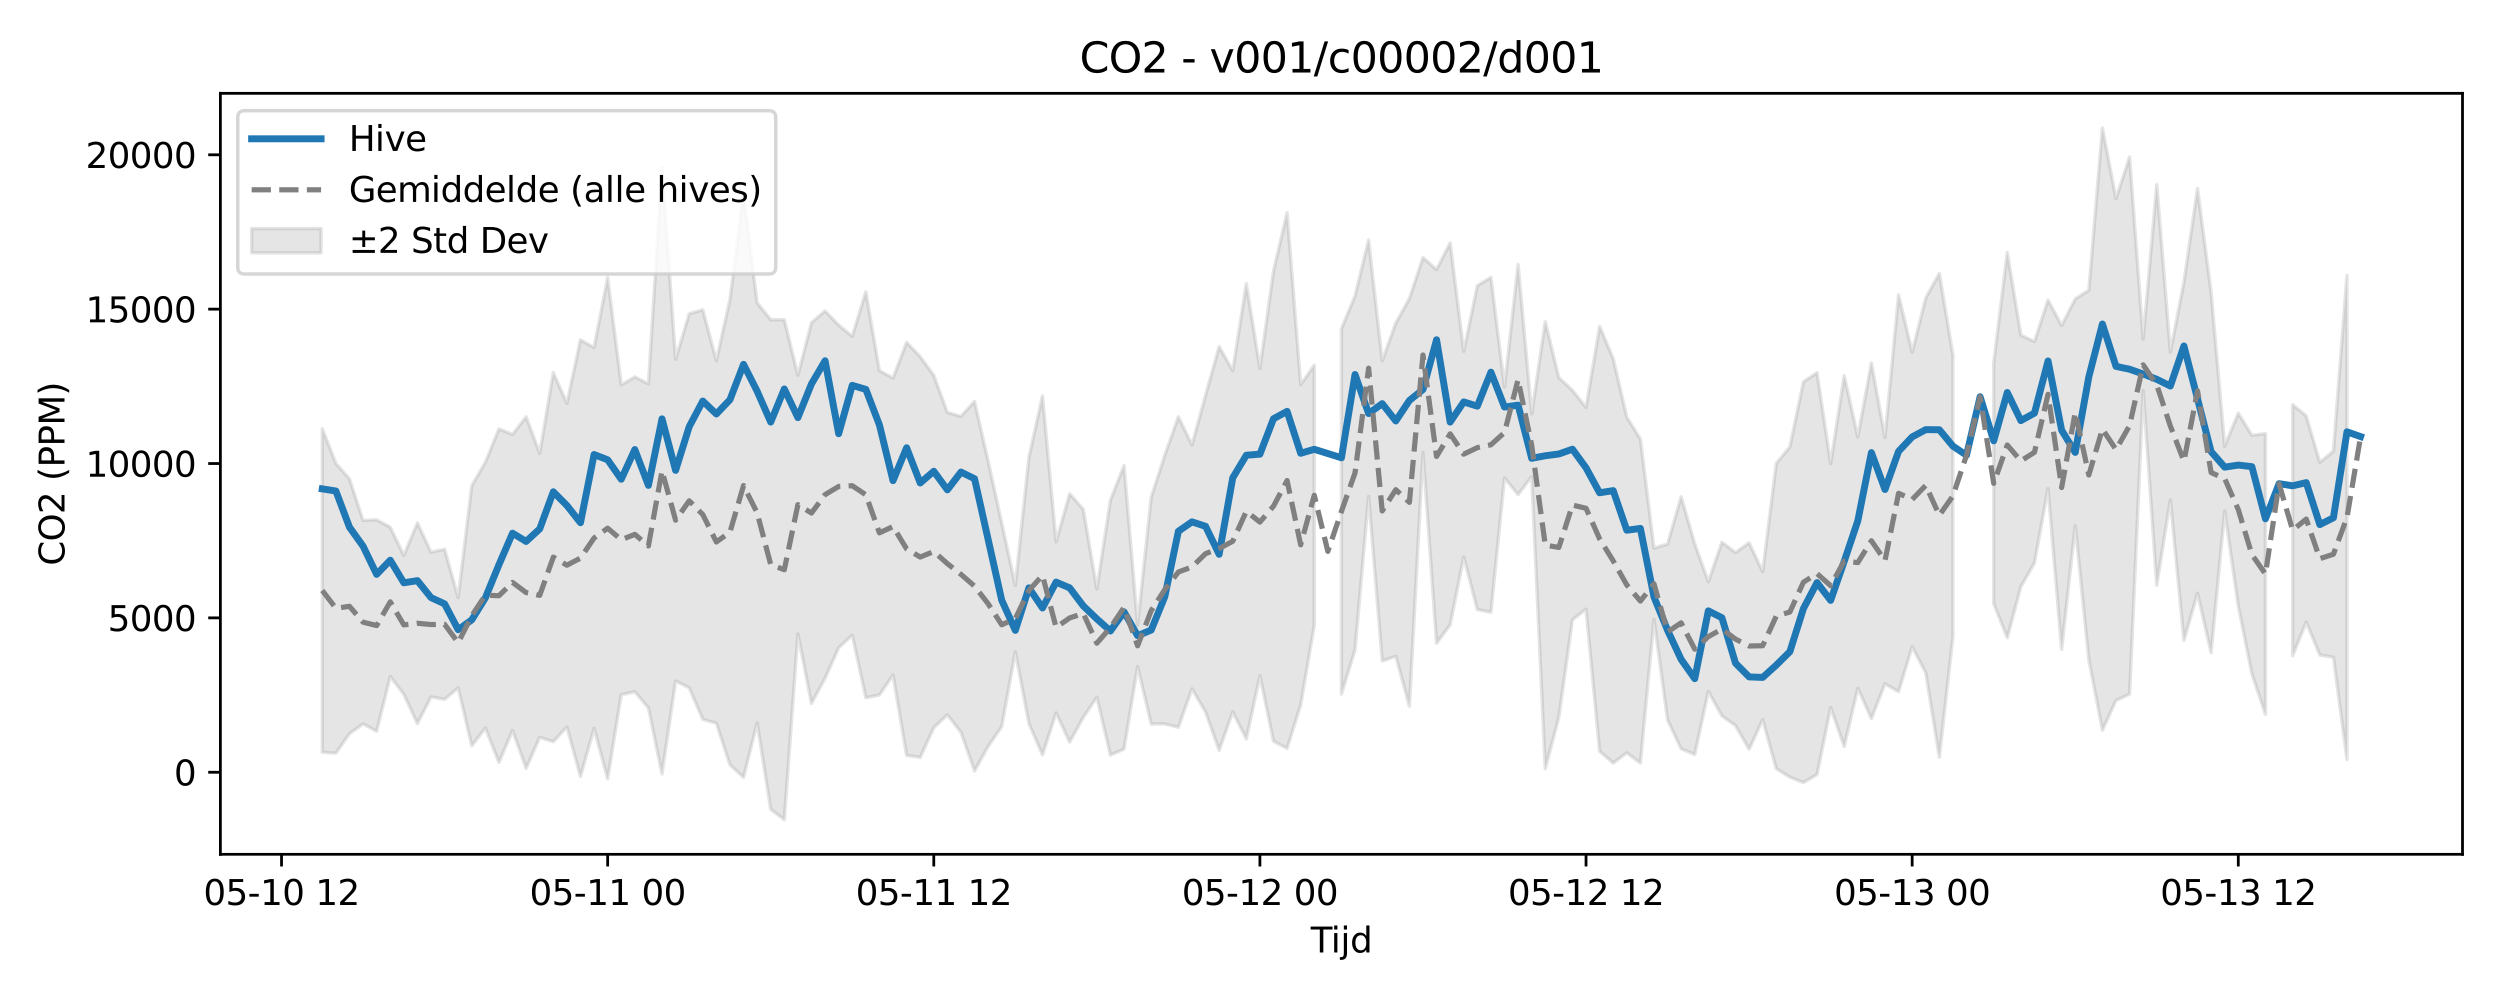 <?xml version="1.0" encoding="utf-8" standalone="no"?>
<!DOCTYPE svg PUBLIC "-//W3C//DTD SVG 1.1//EN"
  "http://www.w3.org/Graphics/SVG/1.1/DTD/svg11.dtd">
<svg xmlns:xlink="http://www.w3.org/1999/xlink" width="720pt" height="288pt" viewBox="0 0 720 288" xmlns="http://www.w3.org/2000/svg" version="1.1">
 <defs>
  <style type="text/css">*{stroke-linejoin: round; stroke-linecap: butt}</style>
 </defs>
 <g id="figure_1">
  <g id="patch_1">
   <path d="M 0 288 
L 720 288 
L 720 0 
L 0 0 
z
" style="fill: #ffffff"/>
  </g>
  <g id="axes_1">
   <g id="patch_2">
    <path d="M 63.47 246.04 
L 709.2 246.04 
L 709.2 26.88 
L 63.47 26.88 
z
" style="fill: #ffffff"/>
   </g>
   <g id="FillBetweenPolyCollection_1">
    <path d="M 92.821 123.479 
L 92.821 216.648 
L 96.735 216.908 
L 100.648 211.327 
L 104.562 208.482 
L 108.475 210.617 
L 112.389 194.828 
L 116.302 199.975 
L 120.216 208.416 
L 124.129 200.707 
L 128.043 201.433 
L 131.957 198.123 
L 135.87 214.783 
L 139.784 209.683 
L 143.697 219.596 
L 147.611 210.357 
L 151.524 221.294 
L 155.438 212.353 
L 159.351 213.606 
L 163.265 209.386 
L 167.178 223.613 
L 171.092 209.767 
L 175.005 224.298 
L 178.919 200.074 
L 182.832 199.239 
L 186.746 203.885 
L 190.659 222.888 
L 194.573 196.151 
L 198.486 198.084 
L 202.4 207.174 
L 206.313 208.282 
L 210.227 220.271 
L 214.14 223.9 
L 218.054 208.176 
L 221.967 233.098 
L 225.881 236.078 
L 229.794 182.583 
L 233.708 202.591 
L 237.621 195.349 
L 241.535 186.577 
L 245.448 182.918 
L 249.362 200.945 
L 253.275 200.171 
L 257.189 194.392 
L 261.103 217.563 
L 265.016 218.138 
L 268.93 209.58 
L 272.843 205.863 
L 276.757 210.913 
L 280.67 222.035 
L 284.584 214.981 
L 288.497 209.268 
L 292.411 187.723 
L 296.324 208.381 
L 300.238 217.4 
L 304.151 205.31 
L 308.065 213.727 
L 311.978 206.628 
L 315.892 200.806 
L 319.805 217.469 
L 323.719 215.745 
L 327.632 191.956 
L 331.546 208.524 
L 335.459 208.509 
L 339.373 209.456 
L 343.286 198.399 
L 347.2 205.061 
L 351.113 216.101 
L 355.027 205.011 
L 358.94 212.808 
L 362.854 194.599 
L 366.767 213.46 
L 370.681 215.535 
L 374.594 203.054 
L 378.508 180.105 
L 378.508 105.187 
L 378.508 105.187 
L 374.594 110.759 
L 370.681 61.248 
L 366.767 78.074 
L 362.854 106.117 
L 358.94 81.732 
L 355.027 106.756 
L 351.113 99.841 
L 347.2 113.848 
L 343.286 128.155 
L 339.373 120.031 
L 335.459 131.108 
L 331.546 143.195 
L 327.632 180.021 
L 323.719 134.096 
L 319.805 144.024 
L 315.892 169.663 
L 311.978 146.67 
L 308.065 142.199 
L 304.151 156.086 
L 300.238 114.007 
L 296.324 131.728 
L 292.411 168.614 
L 288.497 150.608 
L 284.584 132.792 
L 280.67 115.599 
L 276.757 119.915 
L 272.843 118.784 
L 268.93 108.1 
L 265.016 102.719 
L 261.103 98.595 
L 257.189 108.902 
L 253.275 106.752 
L 249.362 84.046 
L 245.448 96.86 
L 241.535 93.635 
L 237.621 89.549 
L 233.708 92.918 
L 229.794 108.097 
L 225.881 92.084 
L 221.967 92.093 
L 218.054 87.206 
L 214.14 55.803 
L 210.227 86.223 
L 206.313 103.895 
L 202.4 89.208 
L 198.486 90.396 
L 194.573 103.481 
L 190.659 48.279 
L 186.746 110.528 
L 182.832 108.557 
L 178.919 110.836 
L 175.005 79.941 
L 171.092 100.113 
L 167.178 97.877 
L 163.265 116.162 
L 159.351 107.307 
L 155.438 130.594 
L 151.524 120.031 
L 147.611 125.121 
L 143.697 123.532 
L 139.784 133.149 
L 135.87 139.859 
L 131.957 172.086 
L 128.043 158.186 
L 124.129 159.037 
L 120.216 150.584 
L 116.302 159.967 
L 112.389 151.835 
L 108.475 149.691 
L 104.562 149.885 
L 100.648 137.911 
L 96.735 133.472 
L 92.821 123.479 
z
" clip-path="url(#pc284abee44)" style="fill: #808080; fill-opacity: 0.2; stroke: #808080; stroke-opacity: 0.2"/>
    <path d="M 386.335 94.669 
L 386.335 199.883 
L 390.249 187.154 
L 394.162 142.962 
L 398.076 190.366 
L 401.989 189.019 
L 405.903 203.358 
L 409.816 130.319 
L 413.73 185.243 
L 417.643 179.964 
L 421.557 160.409 
L 425.47 175.551 
L 429.384 176.34 
L 433.297 137.639 
L 437.211 142.462 
L 441.124 137.253 
L 445.038 221.35 
L 448.951 206.555 
L 452.865 178.507 
L 456.778 175.443 
L 460.692 216.361 
L 464.605 219.77 
L 468.519 216.814 
L 472.432 219.779 
L 476.346 178.41 
L 480.259 207.349 
L 484.173 215.67 
L 488.086 217.289 
L 492 199.164 
L 495.913 206.172 
L 499.827 208.981 
L 503.74 215.782 
L 507.654 207.28 
L 511.567 221.393 
L 515.481 223.828 
L 519.395 225.371 
L 523.308 223.057 
L 527.222 203.795 
L 531.135 214.947 
L 535.049 198.224 
L 538.962 206.952 
L 542.876 196.93 
L 546.789 199.213 
L 550.703 186.263 
L 554.616 193.778 
L 558.53 218.102 
L 562.443 183.413 
L 562.443 102.249 
L 562.443 102.249 
L 558.53 78.719 
L 554.616 85.817 
L 550.703 101.437 
L 546.789 84.914 
L 542.876 125.994 
L 538.962 104.533 
L 535.049 125.834 
L 531.135 108.219 
L 527.222 133.567 
L 523.308 107.341 
L 519.395 109.949 
L 515.481 128.693 
L 511.567 133.484 
L 507.654 164.658 
L 503.74 156.327 
L 499.827 159.157 
L 495.913 156.165 
L 492 167.523 
L 488.086 156.628 
L 484.173 143.08 
L 480.259 156.658 
L 476.346 157.883 
L 472.432 126.438 
L 468.519 120.124 
L 464.605 103.289 
L 460.692 94.035 
L 456.778 117.33 
L 452.865 112.404 
L 448.951 108.75 
L 445.038 92.658 
L 441.124 119.196 
L 437.211 76.165 
L 433.297 111.488 
L 429.384 79.864 
L 425.47 82.279 
L 421.557 101.198 
L 417.643 69.941 
L 413.73 77.647 
L 409.816 74.178 
L 405.903 85.982 
L 401.989 93.039 
L 398.076 103.929 
L 394.162 69.112 
L 390.249 85.203 
L 386.335 94.669 
z
" clip-path="url(#pc284abee44)" style="fill: #808080; fill-opacity: 0.2; stroke: #808080; stroke-opacity: 0.2"/>
    <path d="M 574.184 104.565 
L 574.184 173.833 
L 578.097 183.661 
L 582.011 168.977 
L 585.924 162.133 
L 589.838 140.699 
L 593.751 187.047 
L 597.665 151.39 
L 601.578 190.002 
L 605.492 210.291 
L 609.405 201.753 
L 613.319 199.914 
L 617.232 112.528 
L 621.146 168.516 
L 625.059 143.987 
L 628.973 184.426 
L 632.886 170.84 
L 636.8 187.973 
L 640.713 147.21 
L 644.627 174.551 
L 648.541 194.069 
L 652.454 205.777 
L 652.454 124.872 
L 652.454 124.872 
L 648.541 125.366 
L 644.627 118.99 
L 640.713 128.491 
L 636.8 84.211 
L 632.886 54.3 
L 628.973 81.243 
L 625.059 101.407 
L 621.146 53.183 
L 617.232 97.64 
L 613.319 45.226 
L 609.405 57.232 
L 605.492 36.842 
L 601.578 83.597 
L 597.665 86.095 
L 593.751 93.761 
L 589.838 86.423 
L 585.924 98.364 
L 582.011 96.528 
L 578.097 72.687 
L 574.184 104.565 
z
" clip-path="url(#pc284abee44)" style="fill: #808080; fill-opacity: 0.2; stroke: #808080; stroke-opacity: 0.2"/>
    <path d="M 660.281 116.536 
L 660.281 188.856 
L 664.195 179.192 
L 668.108 188.646 
L 672.022 189.291 
L 675.935 218.738 
L 675.935 79.287 
L 675.935 79.287 
L 672.022 129.94 
L 668.108 133.151 
L 664.195 119.799 
L 660.281 116.536 
z
" clip-path="url(#pc284abee44)" style="fill: #808080; fill-opacity: 0.2; stroke: #808080; stroke-opacity: 0.2"/>
   </g>
   <g id="matplotlib.axis_1">
    <g id="xtick_1">
     <g id="line2d_1">
      <defs>
       <path id="m82eb44c60c" d="M 0 0 
L 0 3.5 
" style="stroke: #000000; stroke-width: 0.8"/>
      </defs>
      <g>
       <use xlink:href="#m82eb44c60c" x="81.081" y="246.04" style="stroke: #000000; stroke-width: 0.8"/>
      </g>
     </g>
     <g id="text_1">
      <!-- 05-10 12 -->
      <g transform="translate(58.6 260.638) scale(0.1 -0.1)">
       <defs>
        <path id="DejaVuSans-30" d="M 2034 4250 
Q 1547 4250 1301 3770 
Q 1056 3291 1056 2328 
Q 1056 1369 1301 889 
Q 1547 409 2034 409 
Q 2525 409 2770 889 
Q 3016 1369 3016 2328 
Q 3016 3291 2770 3770 
Q 2525 4250 2034 4250 
z
M 2034 4750 
Q 2819 4750 3233 4129 
Q 3647 3509 3647 2328 
Q 3647 1150 3233 529 
Q 2819 -91 2034 -91 
Q 1250 -91 836 529 
Q 422 1150 422 2328 
Q 422 3509 836 4129 
Q 1250 4750 2034 4750 
z
" transform="scale(0.016)"/>
        <path id="DejaVuSans-35" d="M 691 4666 
L 3169 4666 
L 3169 4134 
L 1269 4134 
L 1269 2991 
Q 1406 3038 1543 3061 
Q 1681 3084 1819 3084 
Q 2600 3084 3056 2656 
Q 3513 2228 3513 1497 
Q 3513 744 3044 326 
Q 2575 -91 1722 -91 
Q 1428 -91 1123 -41 
Q 819 9 494 109 
L 494 744 
Q 775 591 1075 516 
Q 1375 441 1709 441 
Q 2250 441 2565 725 
Q 2881 1009 2881 1497 
Q 2881 1984 2565 2268 
Q 2250 2553 1709 2553 
Q 1456 2553 1204 2497 
Q 953 2441 691 2322 
L 691 4666 
z
" transform="scale(0.016)"/>
        <path id="DejaVuSans-2d" d="M 313 2009 
L 1997 2009 
L 1997 1497 
L 313 1497 
L 313 2009 
z
" transform="scale(0.016)"/>
        <path id="DejaVuSans-31" d="M 794 531 
L 1825 531 
L 1825 4091 
L 703 3866 
L 703 4441 
L 1819 4666 
L 2450 4666 
L 2450 531 
L 3481 531 
L 3481 0 
L 794 0 
L 794 531 
z
" transform="scale(0.016)"/>
        <path id="DejaVuSans-20" transform="scale(0.016)"/>
        <path id="DejaVuSans-32" d="M 1228 531 
L 3431 531 
L 3431 0 
L 469 0 
L 469 531 
Q 828 903 1448 1529 
Q 2069 2156 2228 2338 
Q 2531 2678 2651 2914 
Q 2772 3150 2772 3378 
Q 2772 3750 2511 3984 
Q 2250 4219 1831 4219 
Q 1534 4219 1204 4116 
Q 875 4013 500 3803 
L 500 4441 
Q 881 4594 1212 4672 
Q 1544 4750 1819 4750 
Q 2544 4750 2975 4387 
Q 3406 4025 3406 3419 
Q 3406 3131 3298 2873 
Q 3191 2616 2906 2266 
Q 2828 2175 2409 1742 
Q 1991 1309 1228 531 
z
" transform="scale(0.016)"/>
       </defs>
       <use xlink:href="#DejaVuSans-30"/>
       <use xlink:href="#DejaVuSans-35" transform="translate(63.623 0)"/>
       <use xlink:href="#DejaVuSans-2d" transform="translate(127.246 0)"/>
       <use xlink:href="#DejaVuSans-31" transform="translate(163.33 0)"/>
       <use xlink:href="#DejaVuSans-30" transform="translate(226.953 0)"/>
       <use xlink:href="#DejaVuSans-20" transform="translate(290.576 0)"/>
       <use xlink:href="#DejaVuSans-31" transform="translate(322.363 0)"/>
       <use xlink:href="#DejaVuSans-32" transform="translate(385.986 0)"/>
      </g>
     </g>
    </g>
    <g id="xtick_2">
     <g id="line2d_2">
      <g>
       <use xlink:href="#m82eb44c60c" x="175.005" y="246.04" style="stroke: #000000; stroke-width: 0.8"/>
      </g>
     </g>
     <g id="text_2">
      <!-- 05-11 00 -->
      <g transform="translate(152.525 260.638) scale(0.1 -0.1)">
       <use xlink:href="#DejaVuSans-30"/>
       <use xlink:href="#DejaVuSans-35" transform="translate(63.623 0)"/>
       <use xlink:href="#DejaVuSans-2d" transform="translate(127.246 0)"/>
       <use xlink:href="#DejaVuSans-31" transform="translate(163.33 0)"/>
       <use xlink:href="#DejaVuSans-31" transform="translate(226.953 0)"/>
       <use xlink:href="#DejaVuSans-20" transform="translate(290.576 0)"/>
       <use xlink:href="#DejaVuSans-30" transform="translate(322.363 0)"/>
       <use xlink:href="#DejaVuSans-30" transform="translate(385.986 0)"/>
      </g>
     </g>
    </g>
    <g id="xtick_3">
     <g id="line2d_3">
      <g>
       <use xlink:href="#m82eb44c60c" x="268.93" y="246.04" style="stroke: #000000; stroke-width: 0.8"/>
      </g>
     </g>
     <g id="text_3">
      <!-- 05-11 12 -->
      <g transform="translate(246.449 260.638) scale(0.1 -0.1)">
       <use xlink:href="#DejaVuSans-30"/>
       <use xlink:href="#DejaVuSans-35" transform="translate(63.623 0)"/>
       <use xlink:href="#DejaVuSans-2d" transform="translate(127.246 0)"/>
       <use xlink:href="#DejaVuSans-31" transform="translate(163.33 0)"/>
       <use xlink:href="#DejaVuSans-31" transform="translate(226.953 0)"/>
       <use xlink:href="#DejaVuSans-20" transform="translate(290.576 0)"/>
       <use xlink:href="#DejaVuSans-31" transform="translate(322.363 0)"/>
       <use xlink:href="#DejaVuSans-32" transform="translate(385.986 0)"/>
      </g>
     </g>
    </g>
    <g id="xtick_4">
     <g id="line2d_4">
      <g>
       <use xlink:href="#m82eb44c60c" x="362.854" y="246.04" style="stroke: #000000; stroke-width: 0.8"/>
      </g>
     </g>
     <g id="text_4">
      <!-- 05-12 00 -->
      <g transform="translate(340.373 260.638) scale(0.1 -0.1)">
       <use xlink:href="#DejaVuSans-30"/>
       <use xlink:href="#DejaVuSans-35" transform="translate(63.623 0)"/>
       <use xlink:href="#DejaVuSans-2d" transform="translate(127.246 0)"/>
       <use xlink:href="#DejaVuSans-31" transform="translate(163.33 0)"/>
       <use xlink:href="#DejaVuSans-32" transform="translate(226.953 0)"/>
       <use xlink:href="#DejaVuSans-20" transform="translate(290.576 0)"/>
       <use xlink:href="#DejaVuSans-30" transform="translate(322.363 0)"/>
       <use xlink:href="#DejaVuSans-30" transform="translate(385.986 0)"/>
      </g>
     </g>
    </g>
    <g id="xtick_5">
     <g id="line2d_5">
      <g>
       <use xlink:href="#m82eb44c60c" x="456.778" y="246.04" style="stroke: #000000; stroke-width: 0.8"/>
      </g>
     </g>
     <g id="text_5">
      <!-- 05-12 12 -->
      <g transform="translate(434.298 260.638) scale(0.1 -0.1)">
       <use xlink:href="#DejaVuSans-30"/>
       <use xlink:href="#DejaVuSans-35" transform="translate(63.623 0)"/>
       <use xlink:href="#DejaVuSans-2d" transform="translate(127.246 0)"/>
       <use xlink:href="#DejaVuSans-31" transform="translate(163.33 0)"/>
       <use xlink:href="#DejaVuSans-32" transform="translate(226.953 0)"/>
       <use xlink:href="#DejaVuSans-20" transform="translate(290.576 0)"/>
       <use xlink:href="#DejaVuSans-31" transform="translate(322.363 0)"/>
       <use xlink:href="#DejaVuSans-32" transform="translate(385.986 0)"/>
      </g>
     </g>
    </g>
    <g id="xtick_6">
     <g id="line2d_6">
      <g>
       <use xlink:href="#m82eb44c60c" x="550.703" y="246.04" style="stroke: #000000; stroke-width: 0.8"/>
      </g>
     </g>
     <g id="text_6">
      <!-- 05-13 00 -->
      <g transform="translate(528.222 260.638) scale(0.1 -0.1)">
       <defs>
        <path id="DejaVuSans-33" d="M 2597 2516 
Q 3050 2419 3304 2112 
Q 3559 1806 3559 1356 
Q 3559 666 3084 287 
Q 2609 -91 1734 -91 
Q 1441 -91 1130 -33 
Q 819 25 488 141 
L 488 750 
Q 750 597 1062 519 
Q 1375 441 1716 441 
Q 2309 441 2620 675 
Q 2931 909 2931 1356 
Q 2931 1769 2642 2001 
Q 2353 2234 1838 2234 
L 1294 2234 
L 1294 2753 
L 1863 2753 
Q 2328 2753 2575 2939 
Q 2822 3125 2822 3475 
Q 2822 3834 2567 4026 
Q 2313 4219 1838 4219 
Q 1578 4219 1281 4162 
Q 984 4106 628 3988 
L 628 4550 
Q 988 4650 1302 4700 
Q 1616 4750 1894 4750 
Q 2613 4750 3031 4423 
Q 3450 4097 3450 3541 
Q 3450 3153 3228 2886 
Q 3006 2619 2597 2516 
z
" transform="scale(0.016)"/>
       </defs>
       <use xlink:href="#DejaVuSans-30"/>
       <use xlink:href="#DejaVuSans-35" transform="translate(63.623 0)"/>
       <use xlink:href="#DejaVuSans-2d" transform="translate(127.246 0)"/>
       <use xlink:href="#DejaVuSans-31" transform="translate(163.33 0)"/>
       <use xlink:href="#DejaVuSans-33" transform="translate(226.953 0)"/>
       <use xlink:href="#DejaVuSans-20" transform="translate(290.576 0)"/>
       <use xlink:href="#DejaVuSans-30" transform="translate(322.363 0)"/>
       <use xlink:href="#DejaVuSans-30" transform="translate(385.986 0)"/>
      </g>
     </g>
    </g>
    <g id="xtick_7">
     <g id="line2d_7">
      <g>
       <use xlink:href="#m82eb44c60c" x="644.627" y="246.04" style="stroke: #000000; stroke-width: 0.8"/>
      </g>
     </g>
     <g id="text_7">
      <!-- 05-13 12 -->
      <g transform="translate(622.147 260.638) scale(0.1 -0.1)">
       <use xlink:href="#DejaVuSans-30"/>
       <use xlink:href="#DejaVuSans-35" transform="translate(63.623 0)"/>
       <use xlink:href="#DejaVuSans-2d" transform="translate(127.246 0)"/>
       <use xlink:href="#DejaVuSans-31" transform="translate(163.33 0)"/>
       <use xlink:href="#DejaVuSans-33" transform="translate(226.953 0)"/>
       <use xlink:href="#DejaVuSans-20" transform="translate(290.576 0)"/>
       <use xlink:href="#DejaVuSans-31" transform="translate(322.363 0)"/>
       <use xlink:href="#DejaVuSans-32" transform="translate(385.986 0)"/>
      </g>
     </g>
    </g>
    <g id="text_8">
     <!-- Tijd -->
     <g transform="translate(377.485 274.317) scale(0.1 -0.1)">
      <defs>
       <path id="DejaVuSans-54" d="M -19 4666 
L 3928 4666 
L 3928 4134 
L 2272 4134 
L 2272 0 
L 1638 0 
L 1638 4134 
L -19 4134 
L -19 4666 
z
" transform="scale(0.016)"/>
       <path id="DejaVuSans-69" d="M 603 3500 
L 1178 3500 
L 1178 0 
L 603 0 
L 603 3500 
z
M 603 4863 
L 1178 4863 
L 1178 4134 
L 603 4134 
L 603 4863 
z
" transform="scale(0.016)"/>
       <path id="DejaVuSans-6a" d="M 603 3500 
L 1178 3500 
L 1178 -63 
Q 1178 -731 923 -1031 
Q 669 -1331 103 -1331 
L -116 -1331 
L -116 -844 
L 38 -844 
Q 366 -844 484 -692 
Q 603 -541 603 -63 
L 603 3500 
z
M 603 4863 
L 1178 4863 
L 1178 4134 
L 603 4134 
L 603 4863 
z
" transform="scale(0.016)"/>
       <path id="DejaVuSans-64" d="M 2906 2969 
L 2906 4863 
L 3481 4863 
L 3481 0 
L 2906 0 
L 2906 525 
Q 2725 213 2448 61 
Q 2172 -91 1784 -91 
Q 1150 -91 751 415 
Q 353 922 353 1747 
Q 353 2572 751 3078 
Q 1150 3584 1784 3584 
Q 2172 3584 2448 3432 
Q 2725 3281 2906 2969 
z
M 947 1747 
Q 947 1113 1208 752 
Q 1469 391 1925 391 
Q 2381 391 2643 752 
Q 2906 1113 2906 1747 
Q 2906 2381 2643 2742 
Q 2381 3103 1925 3103 
Q 1469 3103 1208 2742 
Q 947 2381 947 1747 
z
" transform="scale(0.016)"/>
      </defs>
      <use xlink:href="#DejaVuSans-54"/>
      <use xlink:href="#DejaVuSans-69" transform="translate(57.959 0)"/>
      <use xlink:href="#DejaVuSans-6a" transform="translate(85.742 0)"/>
      <use xlink:href="#DejaVuSans-64" transform="translate(113.525 0)"/>
     </g>
    </g>
   </g>
   <g id="matplotlib.axis_2">
    <g id="ytick_1">
     <g id="line2d_8">
      <defs>
       <path id="me57ac53971" d="M 0 0 
L -3.5 0 
" style="stroke: #000000; stroke-width: 0.8"/>
      </defs>
      <g>
       <use xlink:href="#me57ac53971" x="63.47" y="222.407" style="stroke: #000000; stroke-width: 0.8"/>
      </g>
     </g>
     <g id="text_9">
      <!-- 0 -->
      <g transform="translate(50.108 226.206) scale(0.1 -0.1)">
       <use xlink:href="#DejaVuSans-30"/>
      </g>
     </g>
    </g>
    <g id="ytick_2">
     <g id="line2d_9">
      <g>
       <use xlink:href="#me57ac53971" x="63.47" y="177.949" style="stroke: #000000; stroke-width: 0.8"/>
      </g>
     </g>
     <g id="text_10">
      <!-- 5000 -->
      <g transform="translate(31.02 181.749) scale(0.1 -0.1)">
       <use xlink:href="#DejaVuSans-35"/>
       <use xlink:href="#DejaVuSans-30" transform="translate(63.623 0)"/>
       <use xlink:href="#DejaVuSans-30" transform="translate(127.246 0)"/>
       <use xlink:href="#DejaVuSans-30" transform="translate(190.869 0)"/>
      </g>
     </g>
    </g>
    <g id="ytick_3">
     <g id="line2d_10">
      <g>
       <use xlink:href="#me57ac53971" x="63.47" y="133.492" style="stroke: #000000; stroke-width: 0.8"/>
      </g>
     </g>
     <g id="text_11">
      <!-- 10000 -->
      <g transform="translate(24.657 137.291) scale(0.1 -0.1)">
       <use xlink:href="#DejaVuSans-31"/>
       <use xlink:href="#DejaVuSans-30" transform="translate(63.623 0)"/>
       <use xlink:href="#DejaVuSans-30" transform="translate(127.246 0)"/>
       <use xlink:href="#DejaVuSans-30" transform="translate(190.869 0)"/>
       <use xlink:href="#DejaVuSans-30" transform="translate(254.492 0)"/>
      </g>
     </g>
    </g>
    <g id="ytick_4">
     <g id="line2d_11">
      <g>
       <use xlink:href="#me57ac53971" x="63.47" y="89.035" style="stroke: #000000; stroke-width: 0.8"/>
      </g>
     </g>
     <g id="text_12">
      <!-- 15000 -->
      <g transform="translate(24.657 92.834) scale(0.1 -0.1)">
       <use xlink:href="#DejaVuSans-31"/>
       <use xlink:href="#DejaVuSans-35" transform="translate(63.623 0)"/>
       <use xlink:href="#DejaVuSans-30" transform="translate(127.246 0)"/>
       <use xlink:href="#DejaVuSans-30" transform="translate(190.869 0)"/>
       <use xlink:href="#DejaVuSans-30" transform="translate(254.492 0)"/>
      </g>
     </g>
    </g>
    <g id="ytick_5">
     <g id="line2d_12">
      <g>
       <use xlink:href="#me57ac53971" x="63.47" y="44.577" style="stroke: #000000; stroke-width: 0.8"/>
      </g>
     </g>
     <g id="text_13">
      <!-- 20000 -->
      <g transform="translate(24.657 48.376) scale(0.1 -0.1)">
       <use xlink:href="#DejaVuSans-32"/>
       <use xlink:href="#DejaVuSans-30" transform="translate(63.623 0)"/>
       <use xlink:href="#DejaVuSans-30" transform="translate(127.246 0)"/>
       <use xlink:href="#DejaVuSans-30" transform="translate(190.869 0)"/>
       <use xlink:href="#DejaVuSans-30" transform="translate(254.492 0)"/>
      </g>
     </g>
    </g>
    <g id="text_14">
     <!-- CO2 (PPM) -->
     <g transform="translate(18.578 162.903) rotate(-90) scale(0.1 -0.1)">
      <defs>
       <path id="DejaVuSans-43" d="M 4122 4306 
L 4122 3641 
Q 3803 3938 3442 4084 
Q 3081 4231 2675 4231 
Q 1875 4231 1450 3742 
Q 1025 3253 1025 2328 
Q 1025 1406 1450 917 
Q 1875 428 2675 428 
Q 3081 428 3442 575 
Q 3803 722 4122 1019 
L 4122 359 
Q 3791 134 3420 21 
Q 3050 -91 2638 -91 
Q 1578 -91 968 557 
Q 359 1206 359 2328 
Q 359 3453 968 4101 
Q 1578 4750 2638 4750 
Q 3056 4750 3426 4639 
Q 3797 4528 4122 4306 
z
" transform="scale(0.016)"/>
       <path id="DejaVuSans-4f" d="M 2522 4238 
Q 1834 4238 1429 3725 
Q 1025 3213 1025 2328 
Q 1025 1447 1429 934 
Q 1834 422 2522 422 
Q 3209 422 3611 934 
Q 4013 1447 4013 2328 
Q 4013 3213 3611 3725 
Q 3209 4238 2522 4238 
z
M 2522 4750 
Q 3503 4750 4090 4092 
Q 4678 3434 4678 2328 
Q 4678 1225 4090 567 
Q 3503 -91 2522 -91 
Q 1538 -91 948 565 
Q 359 1222 359 2328 
Q 359 3434 948 4092 
Q 1538 4750 2522 4750 
z
" transform="scale(0.016)"/>
       <path id="DejaVuSans-28" d="M 1984 4856 
Q 1566 4138 1362 3434 
Q 1159 2731 1159 2009 
Q 1159 1288 1364 580 
Q 1569 -128 1984 -844 
L 1484 -844 
Q 1016 -109 783 600 
Q 550 1309 550 2009 
Q 550 2706 781 3412 
Q 1013 4119 1484 4856 
L 1984 4856 
z
" transform="scale(0.016)"/>
       <path id="DejaVuSans-50" d="M 1259 4147 
L 1259 2394 
L 2053 2394 
Q 2494 2394 2734 2622 
Q 2975 2850 2975 3272 
Q 2975 3691 2734 3919 
Q 2494 4147 2053 4147 
L 1259 4147 
z
M 628 4666 
L 2053 4666 
Q 2838 4666 3239 4311 
Q 3641 3956 3641 3272 
Q 3641 2581 3239 2228 
Q 2838 1875 2053 1875 
L 1259 1875 
L 1259 0 
L 628 0 
L 628 4666 
z
" transform="scale(0.016)"/>
       <path id="DejaVuSans-4d" d="M 628 4666 
L 1569 4666 
L 2759 1491 
L 3956 4666 
L 4897 4666 
L 4897 0 
L 4281 0 
L 4281 4097 
L 3078 897 
L 2444 897 
L 1241 4097 
L 1241 0 
L 628 0 
L 628 4666 
z
" transform="scale(0.016)"/>
       <path id="DejaVuSans-29" d="M 513 4856 
L 1013 4856 
Q 1481 4119 1714 3412 
Q 1947 2706 1947 2009 
Q 1947 1309 1714 600 
Q 1481 -109 1013 -844 
L 513 -844 
Q 928 -128 1133 580 
Q 1338 1288 1338 2009 
Q 1338 2731 1133 3434 
Q 928 4138 513 4856 
z
" transform="scale(0.016)"/>
      </defs>
      <use xlink:href="#DejaVuSans-43"/>
      <use xlink:href="#DejaVuSans-4f" transform="translate(69.824 0)"/>
      <use xlink:href="#DejaVuSans-32" transform="translate(148.535 0)"/>
      <use xlink:href="#DejaVuSans-20" transform="translate(212.158 0)"/>
      <use xlink:href="#DejaVuSans-28" transform="translate(243.945 0)"/>
      <use xlink:href="#DejaVuSans-50" transform="translate(282.959 0)"/>
      <use xlink:href="#DejaVuSans-50" transform="translate(343.262 0)"/>
      <use xlink:href="#DejaVuSans-4d" transform="translate(403.564 0)"/>
      <use xlink:href="#DejaVuSans-29" transform="translate(489.844 0)"/>
     </g>
    </g>
   </g>
   <g id="line2d_13">
    <path d="M 92.821 140.798 
L 96.735 141.414 
L 100.648 151.832 
L 104.562 157.295 
L 108.475 165.415 
L 112.389 161.349 
L 116.302 167.843 
L 120.216 167.226 
L 124.129 172.105 
L 128.043 173.919 
L 131.957 181.349 
L 135.87 178.513 
L 139.784 172.179 
L 143.697 162.627 
L 147.611 153.557 
L 151.524 155.934 
L 155.438 152.321 
L 159.351 141.637 
L 163.265 145.582 
L 167.178 150.543 
L 171.092 130.908 
L 175.005 132.419 
L 178.919 138.024 
L 182.832 129.476 
L 186.746 139.787 
L 190.659 120.632 
L 194.573 135.466 
L 198.486 122.899 
L 202.4 115.505 
L 206.313 119.227 
L 210.227 115.116 
L 214.14 104.933 
L 218.054 112.664 
L 221.967 121.56 
L 225.881 112.028 
L 229.794 120.275 
L 233.708 110.565 
L 237.621 103.907 
L 241.535 124.907 
L 245.448 110.988 
L 249.362 112.141 
L 253.275 122.387 
L 257.189 138.427 
L 261.103 128.963 
L 265.016 139.098 
L 268.93 135.724 
L 272.843 141.072 
L 276.757 135.955 
L 280.67 137.873 
L 288.497 172.861 
L 292.411 181.546 
L 296.324 169.304 
L 300.238 175.098 
L 304.151 167.649 
L 308.065 169.307 
L 311.978 174.497 
L 315.892 178.249 
L 319.805 181.725 
L 323.719 176.213 
L 327.632 183.074 
L 331.546 181.453 
L 335.459 171.856 
L 339.373 153.009 
L 343.286 150.297 
L 347.2 151.577 
L 351.113 159.642 
L 355.027 137.612 
L 358.94 131.109 
L 362.854 130.804 
L 366.767 120.596 
L 370.681 118.471 
L 374.594 130.543 
L 378.508 129.402 
L 386.335 131.843 
L 390.249 107.858 
L 394.162 119.092 
L 398.076 116.249 
L 401.989 121.234 
L 405.903 115.34 
L 409.816 112.173 
L 413.73 97.855 
L 417.643 121.554 
L 421.557 115.758 
L 425.47 116.967 
L 429.384 107.191 
L 433.297 117.23 
L 437.211 116.678 
L 441.124 131.995 
L 445.038 131.257 
L 448.951 130.745 
L 452.865 129.371 
L 456.778 134.737 
L 460.692 141.917 
L 464.605 141.299 
L 468.519 152.707 
L 472.432 152.188 
L 476.346 171.948 
L 480.259 181.511 
L 484.173 189.909 
L 488.086 195.457 
L 492 175.927 
L 495.913 177.92 
L 499.827 190.996 
L 503.74 194.947 
L 507.654 195.101 
L 511.567 191.551 
L 515.481 187.677 
L 519.395 175.246 
L 523.308 167.792 
L 527.222 172.914 
L 531.135 161.66 
L 535.049 149.998 
L 538.962 130.353 
L 542.876 140.973 
L 546.789 129.983 
L 550.703 125.831 
L 554.616 123.735 
L 558.53 123.771 
L 562.443 128.483 
L 566.357 131.109 
L 570.27 114.263 
L 574.184 126.954 
L 578.097 113.042 
L 582.011 121.137 
L 585.924 118.975 
L 589.838 103.966 
L 593.751 123.913 
L 597.665 130.285 
L 601.578 108.543 
L 605.492 93.32 
L 609.405 105.516 
L 613.319 106.337 
L 617.232 107.716 
L 621.146 109.239 
L 625.059 111.18 
L 628.973 99.654 
L 636.8 130.066 
L 640.713 134.541 
L 644.627 133.943 
L 648.541 134.399 
L 652.454 149.411 
L 656.368 139.301 
L 660.281 139.912 
L 664.195 138.996 
L 668.108 151.088 
L 672.022 149.123 
L 675.935 124.361 
L 679.849 125.743 
L 679.849 125.743 
" clip-path="url(#pc284abee44)" style="fill: none; stroke: #1f77b4; stroke-width: 2; stroke-linecap: square"/>
   </g>
   <g id="line2d_14">
    <path d="M 92.821 170.063 
L 96.735 175.19 
L 100.648 174.619 
L 104.562 179.184 
L 108.475 180.154 
L 112.389 173.331 
L 116.302 179.971 
L 120.216 179.5 
L 124.129 179.872 
L 128.043 179.81 
L 131.957 185.104 
L 135.87 177.321 
L 139.784 171.416 
L 143.697 171.564 
L 147.611 167.739 
L 151.524 170.663 
L 155.438 171.474 
L 159.351 160.456 
L 163.265 162.774 
L 167.178 160.745 
L 171.092 154.94 
L 175.005 152.12 
L 178.919 155.455 
L 182.832 153.898 
L 186.746 157.207 
L 190.659 135.584 
L 194.573 149.816 
L 198.486 144.24 
L 202.4 148.191 
L 206.313 156.088 
L 210.227 153.247 
L 214.14 139.851 
L 218.054 147.691 
L 221.967 162.595 
L 225.881 164.081 
L 229.794 145.34 
L 233.708 147.754 
L 237.621 142.449 
L 241.535 140.106 
L 245.448 139.889 
L 249.362 142.496 
L 253.275 153.462 
L 257.189 151.647 
L 261.103 158.079 
L 265.016 160.429 
L 268.93 158.84 
L 272.843 162.324 
L 276.757 165.414 
L 280.67 168.817 
L 284.584 173.886 
L 288.497 179.938 
L 292.411 178.168 
L 296.324 170.054 
L 300.238 165.703 
L 304.151 180.698 
L 308.065 177.963 
L 311.978 176.649 
L 315.892 185.235 
L 319.805 180.746 
L 323.719 174.92 
L 327.632 185.988 
L 331.546 175.859 
L 335.459 169.809 
L 339.373 164.743 
L 343.286 163.277 
L 347.2 159.454 
L 351.113 157.971 
L 355.027 155.883 
L 358.94 147.27 
L 362.854 150.358 
L 366.767 145.767 
L 370.681 138.391 
L 374.594 156.906 
L 378.508 142.646 
L 382.421 158.788 
L 386.335 147.276 
L 390.249 136.179 
L 394.162 106.037 
L 398.076 147.148 
L 401.989 141.029 
L 405.903 144.67 
L 409.816 102.249 
L 413.73 131.445 
L 417.643 124.953 
L 421.557 130.803 
L 425.47 128.915 
L 429.384 128.102 
L 433.297 124.564 
L 437.211 109.313 
L 441.124 128.224 
L 445.038 157.004 
L 448.951 157.652 
L 452.865 145.456 
L 456.778 146.386 
L 460.692 155.198 
L 464.605 161.53 
L 468.519 168.469 
L 472.432 173.109 
L 476.346 168.147 
L 480.259 182.004 
L 484.173 179.375 
L 488.086 186.958 
L 492 183.344 
L 495.913 181.169 
L 499.827 184.069 
L 503.74 186.055 
L 507.654 185.969 
L 511.567 177.438 
L 515.481 176.261 
L 519.395 167.66 
L 523.308 165.199 
L 527.222 168.681 
L 531.135 161.583 
L 535.049 162.029 
L 538.962 155.742 
L 542.876 161.462 
L 546.789 142.063 
L 550.703 143.85 
L 554.616 139.797 
L 558.53 148.41 
L 562.443 142.831 
L 566.357 131.109 
L 570.27 114.263 
L 574.184 139.199 
L 578.097 128.174 
L 582.011 132.753 
L 585.924 130.248 
L 589.838 113.561 
L 593.751 140.404 
L 597.665 118.743 
L 601.578 136.8 
L 605.492 123.566 
L 609.405 129.492 
L 613.319 122.57 
L 617.232 105.084 
L 621.146 110.849 
L 625.059 122.697 
L 628.973 132.835 
L 632.886 112.57 
L 636.8 136.092 
L 640.713 137.85 
L 644.627 146.771 
L 648.541 159.718 
L 652.454 165.325 
L 656.368 139.301 
L 660.281 152.696 
L 664.195 149.495 
L 668.108 160.899 
L 672.022 159.615 
L 675.935 149.012 
L 679.849 125.743 
L 679.849 125.743 
" clip-path="url(#pc284abee44)" style="fill: none; stroke-dasharray: 5.55,2.4; stroke-dashoffset: 0; stroke: #808080; stroke-width: 1.5"/>
   </g>
   <g id="patch_3">
    <path d="M 63.47 246.04 
L 63.47 26.88 
" style="fill: none; stroke: #000000; stroke-width: 0.8; stroke-linejoin: miter; stroke-linecap: square"/>
   </g>
   <g id="patch_4">
    <path d="M 709.2 246.04 
L 709.2 26.88 
" style="fill: none; stroke: #000000; stroke-width: 0.8; stroke-linejoin: miter; stroke-linecap: square"/>
   </g>
   <g id="patch_5">
    <path d="M 63.47 246.04 
L 709.2 246.04 
" style="fill: none; stroke: #000000; stroke-width: 0.8; stroke-linejoin: miter; stroke-linecap: square"/>
   </g>
   <g id="patch_6">
    <path d="M 63.47 26.88 
L 709.2 26.88 
" style="fill: none; stroke: #000000; stroke-width: 0.8; stroke-linejoin: miter; stroke-linecap: square"/>
   </g>
   <g id="text_15">
    <!-- CO2 - v001/c00002/d001 -->
    <g transform="translate(310.932 20.88) scale(0.12 -0.12)">
     <defs>
      <path id="DejaVuSans-76" d="M 191 3500 
L 800 3500 
L 1894 563 
L 2988 3500 
L 3597 3500 
L 2284 0 
L 1503 0 
L 191 3500 
z
" transform="scale(0.016)"/>
      <path id="DejaVuSans-2f" d="M 1625 4666 
L 2156 4666 
L 531 -594 
L 0 -594 
L 1625 4666 
z
" transform="scale(0.016)"/>
      <path id="DejaVuSans-63" d="M 3122 3366 
L 3122 2828 
Q 2878 2963 2633 3030 
Q 2388 3097 2138 3097 
Q 1578 3097 1268 2742 
Q 959 2388 959 1747 
Q 959 1106 1268 751 
Q 1578 397 2138 397 
Q 2388 397 2633 464 
Q 2878 531 3122 666 
L 3122 134 
Q 2881 22 2623 -34 
Q 2366 -91 2075 -91 
Q 1284 -91 818 406 
Q 353 903 353 1747 
Q 353 2603 823 3093 
Q 1294 3584 2113 3584 
Q 2378 3584 2631 3529 
Q 2884 3475 3122 3366 
z
" transform="scale(0.016)"/>
     </defs>
     <use xlink:href="#DejaVuSans-43"/>
     <use xlink:href="#DejaVuSans-4f" transform="translate(69.824 0)"/>
     <use xlink:href="#DejaVuSans-32" transform="translate(148.535 0)"/>
     <use xlink:href="#DejaVuSans-20" transform="translate(212.158 0)"/>
     <use xlink:href="#DejaVuSans-2d" transform="translate(243.945 0)"/>
     <use xlink:href="#DejaVuSans-20" transform="translate(280.029 0)"/>
     <use xlink:href="#DejaVuSans-76" transform="translate(311.816 0)"/>
     <use xlink:href="#DejaVuSans-30" transform="translate(370.996 0)"/>
     <use xlink:href="#DejaVuSans-30" transform="translate(434.619 0)"/>
     <use xlink:href="#DejaVuSans-31" transform="translate(498.242 0)"/>
     <use xlink:href="#DejaVuSans-2f" transform="translate(561.865 0)"/>
     <use xlink:href="#DejaVuSans-63" transform="translate(595.557 0)"/>
     <use xlink:href="#DejaVuSans-30" transform="translate(650.537 0)"/>
     <use xlink:href="#DejaVuSans-30" transform="translate(714.16 0)"/>
     <use xlink:href="#DejaVuSans-30" transform="translate(777.783 0)"/>
     <use xlink:href="#DejaVuSans-30" transform="translate(841.406 0)"/>
     <use xlink:href="#DejaVuSans-32" transform="translate(905.029 0)"/>
     <use xlink:href="#DejaVuSans-2f" transform="translate(968.652 0)"/>
     <use xlink:href="#DejaVuSans-64" transform="translate(1002.344 0)"/>
     <use xlink:href="#DejaVuSans-30" transform="translate(1065.82 0)"/>
     <use xlink:href="#DejaVuSans-30" transform="translate(1129.443 0)"/>
     <use xlink:href="#DejaVuSans-31" transform="translate(1193.066 0)"/>
    </g>
   </g>
   <g id="legend_1">
    <g id="patch_7">
     <path d="M 70.47 78.914 
L 221.414 78.914 
Q 223.414 78.914 223.414 76.914 
L 223.414 33.88 
Q 223.414 31.88 221.414 31.88 
L 70.47 31.88 
Q 68.47 31.88 68.47 33.88 
L 68.47 76.914 
Q 68.47 78.914 70.47 78.914 
z
" style="fill: #ffffff; opacity: 0.8; stroke: #cccccc; stroke-linejoin: miter"/>
    </g>
    <g id="line2d_15">
     <path d="M 72.47 39.978 
L 82.47 39.978 
L 92.47 39.978 
" style="fill: none; stroke: #1f77b4; stroke-width: 2; stroke-linecap: square"/>
    </g>
    <g id="text_16">
     <!-- Hive -->
     <g transform="translate(100.47 43.478) scale(0.1 -0.1)">
      <defs>
       <path id="DejaVuSans-48" d="M 628 4666 
L 1259 4666 
L 1259 2753 
L 3553 2753 
L 3553 4666 
L 4184 4666 
L 4184 0 
L 3553 0 
L 3553 2222 
L 1259 2222 
L 1259 0 
L 628 0 
L 628 4666 
z
" transform="scale(0.016)"/>
       <path id="DejaVuSans-65" d="M 3597 1894 
L 3597 1613 
L 953 1613 
Q 991 1019 1311 708 
Q 1631 397 2203 397 
Q 2534 397 2845 478 
Q 3156 559 3463 722 
L 3463 178 
Q 3153 47 2828 -22 
Q 2503 -91 2169 -91 
Q 1331 -91 842 396 
Q 353 884 353 1716 
Q 353 2575 817 3079 
Q 1281 3584 2069 3584 
Q 2775 3584 3186 3129 
Q 3597 2675 3597 1894 
z
M 3022 2063 
Q 3016 2534 2758 2815 
Q 2500 3097 2075 3097 
Q 1594 3097 1305 2825 
Q 1016 2553 972 2059 
L 3022 2063 
z
" transform="scale(0.016)"/>
      </defs>
      <use xlink:href="#DejaVuSans-48"/>
      <use xlink:href="#DejaVuSans-69" transform="translate(75.195 0)"/>
      <use xlink:href="#DejaVuSans-76" transform="translate(102.979 0)"/>
      <use xlink:href="#DejaVuSans-65" transform="translate(162.158 0)"/>
     </g>
    </g>
    <g id="line2d_16">
     <path d="M 72.47 54.657 
L 82.47 54.657 
L 92.47 54.657 
" style="fill: none; stroke-dasharray: 5.55,2.4; stroke-dashoffset: 0; stroke: #808080; stroke-width: 1.5"/>
    </g>
    <g id="text_17">
     <!-- Gemiddelde (alle hives) -->
     <g transform="translate(100.47 58.157) scale(0.1 -0.1)">
      <defs>
       <path id="DejaVuSans-47" d="M 3809 666 
L 3809 1919 
L 2778 1919 
L 2778 2438 
L 4434 2438 
L 4434 434 
Q 4069 175 3628 42 
Q 3188 -91 2688 -91 
Q 1594 -91 976 548 
Q 359 1188 359 2328 
Q 359 3472 976 4111 
Q 1594 4750 2688 4750 
Q 3144 4750 3555 4637 
Q 3966 4525 4313 4306 
L 4313 3634 
Q 3963 3931 3569 4081 
Q 3175 4231 2741 4231 
Q 1884 4231 1454 3753 
Q 1025 3275 1025 2328 
Q 1025 1384 1454 906 
Q 1884 428 2741 428 
Q 3075 428 3337 486 
Q 3600 544 3809 666 
z
" transform="scale(0.016)"/>
       <path id="DejaVuSans-6d" d="M 3328 2828 
Q 3544 3216 3844 3400 
Q 4144 3584 4550 3584 
Q 5097 3584 5394 3201 
Q 5691 2819 5691 2113 
L 5691 0 
L 5113 0 
L 5113 2094 
Q 5113 2597 4934 2840 
Q 4756 3084 4391 3084 
Q 3944 3084 3684 2787 
Q 3425 2491 3425 1978 
L 3425 0 
L 2847 0 
L 2847 2094 
Q 2847 2600 2669 2842 
Q 2491 3084 2119 3084 
Q 1678 3084 1418 2786 
Q 1159 2488 1159 1978 
L 1159 0 
L 581 0 
L 581 3500 
L 1159 3500 
L 1159 2956 
Q 1356 3278 1631 3431 
Q 1906 3584 2284 3584 
Q 2666 3584 2933 3390 
Q 3200 3197 3328 2828 
z
" transform="scale(0.016)"/>
       <path id="DejaVuSans-6c" d="M 603 4863 
L 1178 4863 
L 1178 0 
L 603 0 
L 603 4863 
z
" transform="scale(0.016)"/>
       <path id="DejaVuSans-61" d="M 2194 1759 
Q 1497 1759 1228 1600 
Q 959 1441 959 1056 
Q 959 750 1161 570 
Q 1363 391 1709 391 
Q 2188 391 2477 730 
Q 2766 1069 2766 1631 
L 2766 1759 
L 2194 1759 
z
M 3341 1997 
L 3341 0 
L 2766 0 
L 2766 531 
Q 2569 213 2275 61 
Q 1981 -91 1556 -91 
Q 1019 -91 701 211 
Q 384 513 384 1019 
Q 384 1609 779 1909 
Q 1175 2209 1959 2209 
L 2766 2209 
L 2766 2266 
Q 2766 2663 2505 2880 
Q 2244 3097 1772 3097 
Q 1472 3097 1187 3025 
Q 903 2953 641 2809 
L 641 3341 
Q 956 3463 1253 3523 
Q 1550 3584 1831 3584 
Q 2591 3584 2966 3190 
Q 3341 2797 3341 1997 
z
" transform="scale(0.016)"/>
       <path id="DejaVuSans-68" d="M 3513 2113 
L 3513 0 
L 2938 0 
L 2938 2094 
Q 2938 2591 2744 2837 
Q 2550 3084 2163 3084 
Q 1697 3084 1428 2787 
Q 1159 2491 1159 1978 
L 1159 0 
L 581 0 
L 581 4863 
L 1159 4863 
L 1159 2956 
Q 1366 3272 1645 3428 
Q 1925 3584 2291 3584 
Q 2894 3584 3203 3211 
Q 3513 2838 3513 2113 
z
" transform="scale(0.016)"/>
       <path id="DejaVuSans-73" d="M 2834 3397 
L 2834 2853 
Q 2591 2978 2328 3040 
Q 2066 3103 1784 3103 
Q 1356 3103 1142 2972 
Q 928 2841 928 2578 
Q 928 2378 1081 2264 
Q 1234 2150 1697 2047 
L 1894 2003 
Q 2506 1872 2764 1633 
Q 3022 1394 3022 966 
Q 3022 478 2636 193 
Q 2250 -91 1575 -91 
Q 1294 -91 989 -36 
Q 684 19 347 128 
L 347 722 
Q 666 556 975 473 
Q 1284 391 1588 391 
Q 1994 391 2212 530 
Q 2431 669 2431 922 
Q 2431 1156 2273 1281 
Q 2116 1406 1581 1522 
L 1381 1569 
Q 847 1681 609 1914 
Q 372 2147 372 2553 
Q 372 3047 722 3315 
Q 1072 3584 1716 3584 
Q 2034 3584 2315 3537 
Q 2597 3491 2834 3397 
z
" transform="scale(0.016)"/>
      </defs>
      <use xlink:href="#DejaVuSans-47"/>
      <use xlink:href="#DejaVuSans-65" transform="translate(77.49 0)"/>
      <use xlink:href="#DejaVuSans-6d" transform="translate(139.014 0)"/>
      <use xlink:href="#DejaVuSans-69" transform="translate(236.426 0)"/>
      <use xlink:href="#DejaVuSans-64" transform="translate(264.209 0)"/>
      <use xlink:href="#DejaVuSans-64" transform="translate(327.686 0)"/>
      <use xlink:href="#DejaVuSans-65" transform="translate(391.162 0)"/>
      <use xlink:href="#DejaVuSans-6c" transform="translate(452.686 0)"/>
      <use xlink:href="#DejaVuSans-64" transform="translate(480.469 0)"/>
      <use xlink:href="#DejaVuSans-65" transform="translate(543.945 0)"/>
      <use xlink:href="#DejaVuSans-20" transform="translate(605.469 0)"/>
      <use xlink:href="#DejaVuSans-28" transform="translate(637.256 0)"/>
      <use xlink:href="#DejaVuSans-61" transform="translate(676.27 0)"/>
      <use xlink:href="#DejaVuSans-6c" transform="translate(737.549 0)"/>
      <use xlink:href="#DejaVuSans-6c" transform="translate(765.332 0)"/>
      <use xlink:href="#DejaVuSans-65" transform="translate(793.115 0)"/>
      <use xlink:href="#DejaVuSans-20" transform="translate(854.639 0)"/>
      <use xlink:href="#DejaVuSans-68" transform="translate(886.426 0)"/>
      <use xlink:href="#DejaVuSans-69" transform="translate(949.805 0)"/>
      <use xlink:href="#DejaVuSans-76" transform="translate(977.588 0)"/>
      <use xlink:href="#DejaVuSans-65" transform="translate(1036.768 0)"/>
      <use xlink:href="#DejaVuSans-73" transform="translate(1098.291 0)"/>
      <use xlink:href="#DejaVuSans-29" transform="translate(1150.391 0)"/>
     </g>
    </g>
    <g id="patch_8">
     <path d="M 72.47 72.835 
L 92.47 72.835 
L 92.47 65.835 
L 72.47 65.835 
z
" style="fill: #808080; fill-opacity: 0.2; stroke: #808080; stroke-opacity: 0.2; stroke-linejoin: miter"/>
    </g>
    <g id="text_18">
     <!-- ±2 Std Dev -->
     <g transform="translate(100.47 72.835) scale(0.1 -0.1)">
      <defs>
       <path id="DejaVuSans-b1" d="M 2944 4013 
L 2944 2803 
L 4684 2803 
L 4684 2272 
L 2944 2272 
L 2944 1063 
L 2419 1063 
L 2419 2272 
L 678 2272 
L 678 2803 
L 2419 2803 
L 2419 4013 
L 2944 4013 
z
M 678 531 
L 4684 531 
L 4684 0 
L 678 0 
L 678 531 
z
" transform="scale(0.016)"/>
       <path id="DejaVuSans-53" d="M 3425 4513 
L 3425 3897 
Q 3066 4069 2747 4153 
Q 2428 4238 2131 4238 
Q 1616 4238 1336 4038 
Q 1056 3838 1056 3469 
Q 1056 3159 1242 3001 
Q 1428 2844 1947 2747 
L 2328 2669 
Q 3034 2534 3370 2195 
Q 3706 1856 3706 1288 
Q 3706 609 3251 259 
Q 2797 -91 1919 -91 
Q 1588 -91 1214 -16 
Q 841 59 441 206 
L 441 856 
Q 825 641 1194 531 
Q 1563 422 1919 422 
Q 2459 422 2753 634 
Q 3047 847 3047 1241 
Q 3047 1584 2836 1778 
Q 2625 1972 2144 2069 
L 1759 2144 
Q 1053 2284 737 2584 
Q 422 2884 422 3419 
Q 422 4038 858 4394 
Q 1294 4750 2059 4750 
Q 2388 4750 2728 4690 
Q 3069 4631 3425 4513 
z
" transform="scale(0.016)"/>
       <path id="DejaVuSans-74" d="M 1172 4494 
L 1172 3500 
L 2356 3500 
L 2356 3053 
L 1172 3053 
L 1172 1153 
Q 1172 725 1289 603 
Q 1406 481 1766 481 
L 2356 481 
L 2356 0 
L 1766 0 
Q 1100 0 847 248 
Q 594 497 594 1153 
L 594 3053 
L 172 3053 
L 172 3500 
L 594 3500 
L 594 4494 
L 1172 4494 
z
" transform="scale(0.016)"/>
       <path id="DejaVuSans-44" d="M 1259 4147 
L 1259 519 
L 2022 519 
Q 2988 519 3436 956 
Q 3884 1394 3884 2338 
Q 3884 3275 3436 3711 
Q 2988 4147 2022 4147 
L 1259 4147 
z
M 628 4666 
L 1925 4666 
Q 3281 4666 3915 4102 
Q 4550 3538 4550 2338 
Q 4550 1131 3912 565 
Q 3275 0 1925 0 
L 628 0 
L 628 4666 
z
" transform="scale(0.016)"/>
      </defs>
      <use xlink:href="#DejaVuSans-b1"/>
      <use xlink:href="#DejaVuSans-32" transform="translate(83.789 0)"/>
      <use xlink:href="#DejaVuSans-20" transform="translate(147.412 0)"/>
      <use xlink:href="#DejaVuSans-53" transform="translate(179.199 0)"/>
      <use xlink:href="#DejaVuSans-74" transform="translate(242.676 0)"/>
      <use xlink:href="#DejaVuSans-64" transform="translate(281.885 0)"/>
      <use xlink:href="#DejaVuSans-20" transform="translate(345.361 0)"/>
      <use xlink:href="#DejaVuSans-44" transform="translate(377.148 0)"/>
      <use xlink:href="#DejaVuSans-65" transform="translate(454.15 0)"/>
      <use xlink:href="#DejaVuSans-76" transform="translate(515.674 0)"/>
     </g>
    </g>
   </g>
  </g>
 </g>
 <defs>
  <clipPath id="pc284abee44">
   <rect x="63.47" y="26.88" width="645.73" height="219.16"/>
  </clipPath>
 </defs>
</svg>
